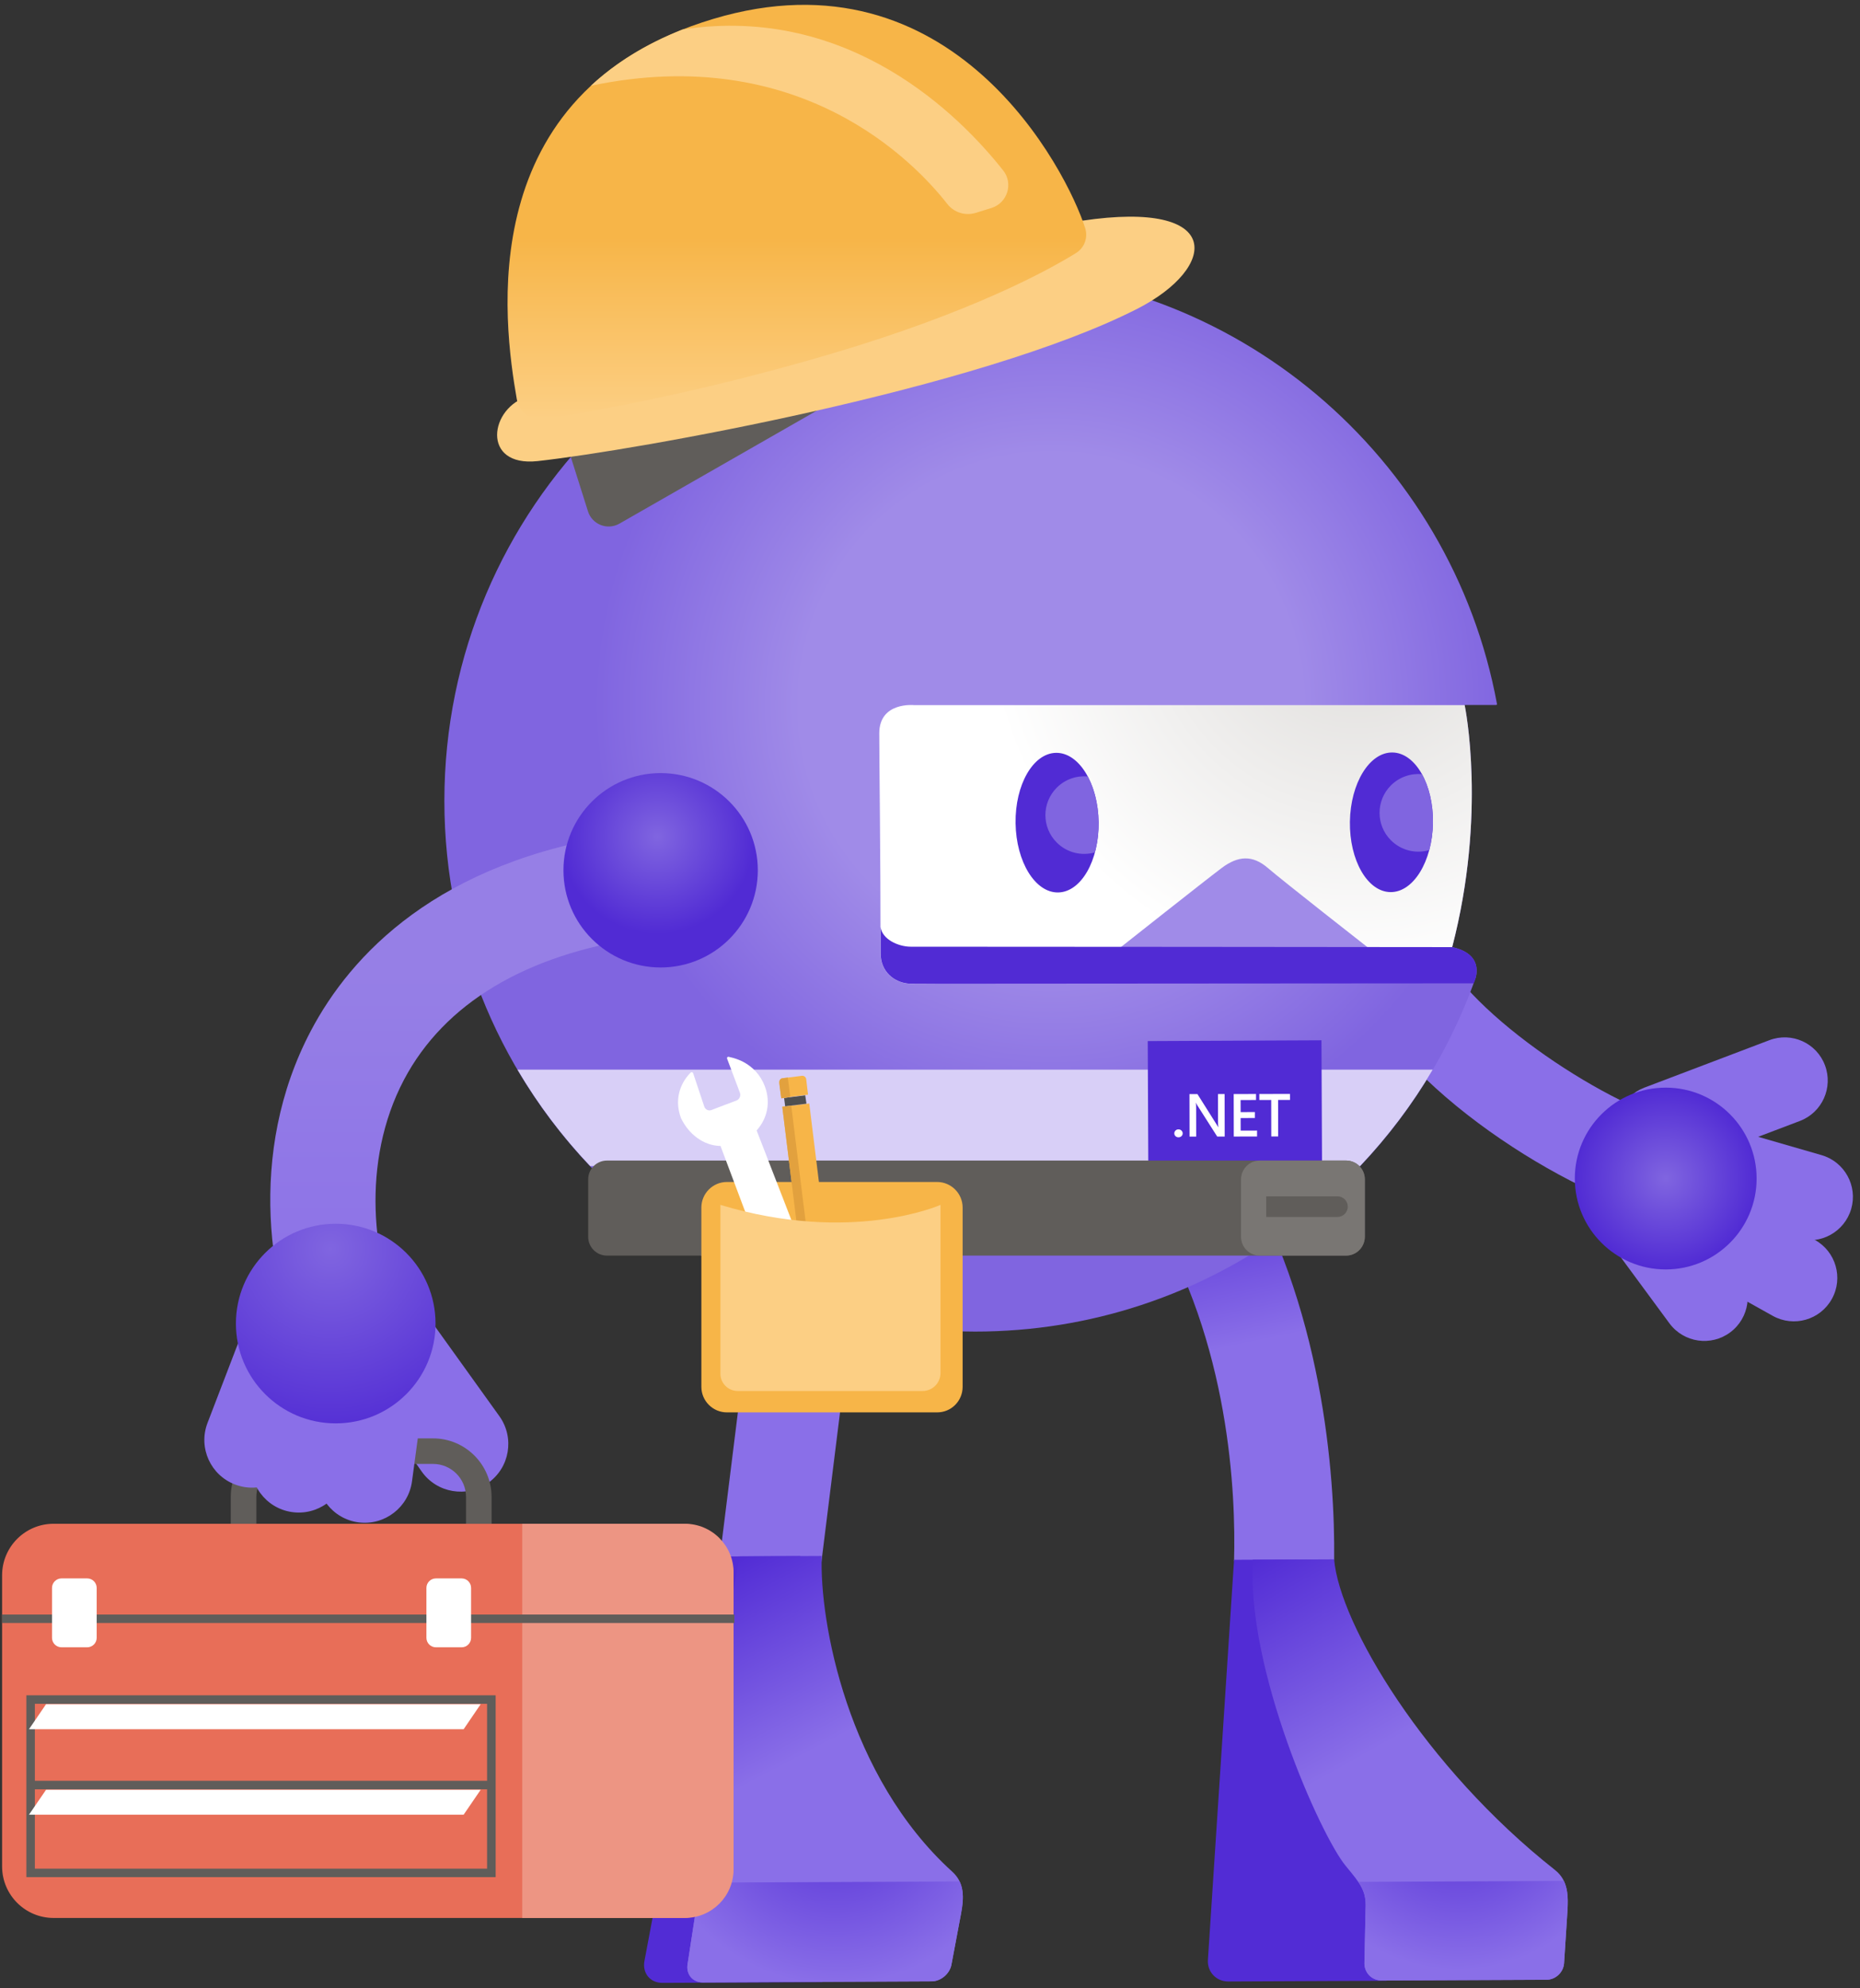 <svg width="218" height="233" viewBox="0 0 218 233" fill="none" xmlns="http://www.w3.org/2000/svg">
<rect x="0" y="0" width="218" height="233" fill="#333333" stroke="none"/>
<path d="M198.113 143.235C188.581 142.461 168.149 131.038 160.413 118.379C155.718 110.691 164.518 104.556 169.299 112.392C174.483 120.874 191.584 131.442 199.03 132.055L198.113 143.235Z" fill="#8A6FE8"/>
<path d="M207.37 121.915L192.711 127.479C190.097 128.472 188.786 131.394 189.769 134.003C190.762 136.616 193.685 137.928 196.293 136.944L210.953 131.38C213.566 130.387 214.877 127.465 213.894 124.856C212.915 122.233 209.983 120.917 207.37 121.915Z" fill="#8A6FE8"/>
<path d="M189.422 146.624L195.676 155.115C197.358 157.367 200.542 157.833 202.794 156.151C205.046 154.469 205.512 151.285 203.83 149.033L197.42 140.318L189.422 146.624Z" fill="#8A6FE8"/>
<path d="M195.091 147.132L207.783 154.226C210.24 155.59 213.338 154.702 214.702 152.24C216.065 149.788 215.177 146.685 212.715 145.322L203.293 140.014L195.091 147.132Z" fill="#8A6FE8"/>
<path d="M196.678 141.121L210.663 145.16C213.362 145.944 216.184 144.385 216.968 141.691C217.752 138.992 216.194 136.17 213.499 135.386L199.254 131.271L196.678 141.121Z" fill="#8A6FE8"/>
<path d="M195.229 148.781C201.112 148.781 205.882 144.01 205.882 138.127C205.882 132.245 201.112 127.474 195.229 127.474C189.346 127.474 184.576 132.245 184.576 138.127C184.576 144.01 189.346 148.781 195.229 148.781Z" fill="url(#paint0_radial)"/>
<path d="M156.369 182.832C156.479 172.953 155.072 152.901 144.875 136.108L134.906 142.162C144.158 157.391 144.851 175.167 144.637 182.922C144.614 183.563 150.596 184.143 156.369 182.832Z" fill="url(#paint1_linear)"/>
<path d="M144.638 182.813L153.87 182.77L162.49 232.15L143.958 232.235C142.547 232.24 141.478 231.104 141.573 229.693L144.638 182.813Z" fill="#522CD5"/>
<path d="M182.247 219.163C183.849 220.427 183.82 222.257 183.697 224.186L183.312 230.102C183.241 231.162 182.319 232.031 181.259 232.036L161.948 232.121C160.746 232.126 159.838 231.157 159.919 229.959L160.047 223.83C160.195 221.601 159.444 220.784 157.719 218.683C154.763 215.096 146.025 195.543 146.857 182.803L156.365 182.76C156.997 190.32 166.975 207.113 182.247 219.163Z" fill="url(#paint2_linear)"/>
<path d="M183.697 224.186C183.787 222.836 183.811 221.544 183.283 220.451L159.197 220.56C159.862 221.539 160.142 222.395 160.052 223.825L159.924 229.955C159.843 231.157 160.755 232.126 161.953 232.117L181.264 232.031C182.323 232.026 183.245 231.157 183.317 230.097L183.697 224.186Z" fill="url(#paint3_radial)"/>
<path d="M95.386 190.211L83.597 188.743L90.225 135.438L102.014 136.902L95.386 190.211Z" fill="url(#paint4_linear)"/>
<path d="M84.452 182.423L93.794 182.38L96.379 232.312L77.628 232.397C76.203 232.402 75.262 231.252 75.533 229.827L84.452 182.423Z" fill="#522CD5"/>
<path d="M111.598 219.354C113.038 220.656 113.005 222.328 112.634 224.281L111.508 230.264C111.309 231.333 110.263 232.212 109.194 232.216L82.38 232.34C81.164 232.345 80.365 231.366 80.594 230.149L81.549 223.948C81.972 221.696 81.644 221.031 81.686 218.142C81.767 212.725 84.266 195.286 86.69 182.409L96.312 182.366C96.018 190.016 99.334 208.239 111.598 219.354Z" fill="url(#paint5_linear)"/>
<path d="M81.553 223.953L80.598 230.154C80.37 231.366 81.168 232.35 82.385 232.345L109.199 232.221C110.273 232.217 111.313 231.338 111.513 230.268L112.639 224.286C112.905 222.87 112.986 221.601 112.468 220.513L81.743 220.651C81.791 221.753 81.819 222.542 81.553 223.953Z" fill="url(#paint6_radial)"/>
<path d="M88.172 31.019L77.02 35.504L73.984 23.425L81.99 20.204L88.172 31.019Z" fill="#D0C5F3"/>
<path d="M85.673 51.869C91.982 51.869 97.096 46.755 97.096 40.446C97.096 34.137 91.982 29.023 85.673 29.023C79.364 29.023 74.25 34.137 74.25 40.446C74.25 46.755 79.364 51.869 85.673 51.869Z" fill="#512BD4"/>
<path d="M170.202 111.005C174.312 95.224 171.66 82.627 171.66 82.627H175.372L175.462 82.556C170.145 53.599 144.78 31.655 114.288 31.655C79.933 31.655 52.083 59.505 52.083 93.86C52.083 128.215 79.928 156.065 114.288 156.065C141.397 156.065 164.452 138.721 172.972 114.53C173.219 113.504 173.195 111.66 170.202 111.005Z" fill="url(#paint7_radial)"/>
<path d="M167.921 125.364H60.651C63.06 129.456 65.92 133.243 69.17 136.664H159.406C162.651 133.238 165.512 129.456 167.921 125.364Z" fill="#D8CFF7"/>
<path d="M99.605 45.911L72.596 61.373C71.19 62.176 69.403 61.477 68.914 59.933L65.635 49.55L99.605 45.911Z" fill="#605D5A"/>
<path d="M61.967 46.443C57.372 47.674 56.336 54.773 63.017 54.041C74.264 52.805 114.768 45.645 133.3 36.189C142.703 31.389 143.63 23.359 126.79 25.873C109.95 28.386 61.967 46.443 61.967 46.443Z" fill="#FCCF84"/>
<path d="M60.569 46.78C60.836 48.306 62.271 49.337 63.801 49.104C69.108 48.296 81.834 46.087 97.533 41.435C113.874 36.588 122.746 31.741 126.11 29.66C127.098 29.047 127.54 27.849 127.189 26.742C125.055 20.009 111.67 -6.216 83.577 2.223C55.176 10.753 59.025 37.866 60.569 46.78Z" fill="url(#paint8_linear)"/>
<path d="M80.023 3.449C75.571 5.203 72.04 7.464 69.26 10.049C93.694 4.927 107.118 18.916 111.033 23.91C111.822 24.918 113.157 25.326 114.383 24.941L116.203 24.376C118.075 23.791 118.793 21.511 117.576 19.976C112.568 13.637 99.61 0.479 80.023 3.449Z" fill="#FCCF84"/>
<path d="M170.202 111.005C174.26 95.419 171.727 82.946 171.665 82.641H107.122C107.122 82.641 103.055 82.228 103.055 85.944C103.055 89.66 103.207 100.152 103.207 111.76C103.207 114.145 105.16 115.295 106.7 115.295C106.704 115.291 162.998 115.286 170.202 111.005Z" fill="url(#paint9_radial)"/>
<path d="M131.328 111.038C131.328 111.038 141.254 103.183 143.188 101.729C145.127 100.275 146.818 100.194 148.595 101.729C150.373 103.264 160.308 111.038 160.308 111.038H131.328Z" fill="#A08BE8"/>
<path d="M172.72 115.248C172.72 115.248 174.445 111.931 170.202 111.005C170.206 110.99 106.752 110.957 106.752 110.957C105.274 110.957 103.373 110.078 103.212 108.643C103.212 109.669 103.217 110.705 103.217 111.755C103.217 113.922 104.827 115.067 106.272 115.257C106.414 115.276 106.562 115.291 106.709 115.291H111.047L172.72 115.248Z" fill="#512BD4"/>
<path d="M167.946 96.447C168.013 91.929 165.89 88.233 163.203 88.193C160.515 88.153 158.283 91.784 158.215 96.302C158.148 100.821 160.272 104.516 162.959 104.557C165.646 104.597 167.879 100.966 167.946 96.447Z" fill="#512BD4"/>
<path d="M163.022 92.05C161.245 93.827 161.245 96.707 163.022 98.484C164.238 99.7 165.973 100.085 167.517 99.634C167.778 98.659 167.93 97.581 167.949 96.45C167.983 94.236 167.488 92.221 166.657 90.734C165.36 90.62 164.015 91.057 163.022 92.05Z" fill="#8065E0"/>
<path d="M124.017 104.598C126.704 104.558 128.828 100.863 128.761 96.344C128.693 91.826 126.46 88.195 123.773 88.235C121.086 88.275 118.963 91.971 119.03 96.489C119.097 101.008 121.33 104.638 124.017 104.598Z" fill="#512BD4"/>
<path d="M123.858 92.316C122.081 94.093 122.081 96.973 123.858 98.75C125.07 99.962 126.79 100.342 128.325 99.904C128.619 98.821 128.781 97.614 128.762 96.336C128.733 94.283 128.253 92.421 127.488 91C126.191 90.886 124.851 91.323 123.858 92.316Z" fill="#8065E0"/>
<path d="M134.602 140.027L154.963 139.934L154.881 121.925L134.52 122.018L134.602 140.027Z" fill="#512BD4"/>
<path d="M138.123 133.295C137.985 133.295 137.871 133.252 137.776 133.162C137.681 133.072 137.633 132.958 137.633 132.834C137.633 132.706 137.681 132.592 137.776 132.502C137.871 132.407 137.985 132.364 138.123 132.364C138.261 132.364 138.375 132.411 138.47 132.502C138.565 132.592 138.617 132.706 138.617 132.834C138.617 132.962 138.569 133.072 138.474 133.162C138.379 133.248 138.261 133.295 138.123 133.295Z" fill="white"/>
<path d="M143.54 133.205H142.661L140.332 129.551C140.275 129.461 140.223 129.361 140.185 129.261H140.166C140.185 129.366 140.194 129.594 140.194 129.945L140.199 133.21H139.42L139.41 128.23H140.346L142.594 131.798C142.689 131.946 142.751 132.05 142.779 132.103H142.794C142.77 131.969 142.76 131.746 142.76 131.433L142.756 128.225H143.53L143.54 133.205Z" fill="white"/>
<path d="M147.332 133.2L144.604 133.205L144.595 128.225L147.213 128.22V128.924L145.402 128.928L145.407 130.34L147.075 130.335V131.033L145.407 131.038L145.412 132.511L147.332 132.506V133.2Z" fill="white"/>
<path d="M151.195 128.914L149.798 128.919L149.807 133.195H148.999L148.99 128.919L147.598 128.924V128.22L151.19 128.211L151.195 128.914Z" fill="white"/>
<path d="M42.789 162.998L49.432 172.478C51.218 174.996 54.711 175.576 57.229 173.789C59.748 172.003 60.327 168.51 58.541 165.996L50.32 154.54L42.789 162.998Z" fill="#8A6FE8"/>
<path d="M30.045 178.588V175.447C30.045 173.309 31.779 171.575 33.917 171.575H50.748C52.886 171.575 54.621 173.309 54.621 175.447V178.588H57.614V175.447C57.614 171.66 54.535 168.581 50.748 168.581H33.913C30.125 168.581 27.046 171.66 27.046 175.447V178.588H30.045Z" fill="#605D5A"/>
<path d="M31.332 159.411L29.493 170.843C29.028 173.889 31.114 176.745 34.169 177.21C37.215 177.676 40.071 175.59 40.536 172.535L42.418 160.817L31.332 159.411Z" fill="#8A6FE8"/>
<path d="M38.75 160.703L37.205 172.178C36.816 175.234 38.983 178.037 42.038 178.427C45.093 178.816 47.897 176.65 48.291 173.594L49.878 161.824L38.75 160.703Z" fill="#8A6FE8"/>
<path d="M28.457 155.994L24.309 166.804C23.221 169.693 24.689 172.92 27.578 173.998C30.468 175.086 33.694 173.618 34.773 170.729L39.025 159.643L28.457 155.994Z" fill="#8A6FE8"/>
<path d="M36.155 160.722C31.541 151.299 28.847 135.191 36.45 120.784C41.073 112.036 51.194 100.94 73.195 97.757L74.963 109.954C61.606 111.888 52.064 117.624 47.355 126.538C42.257 136.193 43.62 147.935 47.227 155.31L36.155 160.722Z" fill="url(#paint10_linear)"/>
<path d="M77.429 113.39C83.72 113.39 88.819 108.291 88.819 102C88.819 95.709 83.72 90.61 77.429 90.61C71.138 90.61 66.039 95.709 66.039 102C66.039 108.287 71.138 113.39 77.429 113.39Z" fill="url(#paint11_radial)"/>
<path d="M39.348 166.823C45.811 166.823 51.047 161.587 51.047 155.124C51.047 148.662 45.811 143.426 39.348 143.426C32.886 143.426 27.65 148.662 27.65 155.124C27.65 161.587 32.891 166.823 39.348 166.823Z" fill="url(#paint12_radial)"/>
<path d="M79.938 178.589H6.286C2.945 178.589 0.246 181.297 0.246 184.628V218.75C0.246 222.091 2.955 224.79 6.286 224.79H79.938C83.278 224.79 85.977 222.081 85.977 218.75V184.628C85.977 181.292 83.269 178.589 79.938 178.589Z" fill="#E86E58"/>
<path d="M80.275 178.589H61.206V224.79H80.275C83.425 224.79 85.977 222.238 85.977 219.088V184.276C85.977 181.145 83.425 178.589 80.275 178.589Z" fill="#ED9583"/>
<path d="M86.072 189.228H0.246V190.221H86.072V189.228Z" fill="#605D5A"/>
<path d="M10.22 193.067H7.208C6.595 193.067 6.096 192.568 6.096 191.955V186.106C6.096 185.493 6.595 184.994 7.208 184.994H10.22C10.833 184.994 11.332 185.493 11.332 186.106V191.955C11.332 192.568 10.833 193.067 10.22 193.067Z" fill="white"/>
<path d="M54.107 193.067H51.09C50.477 193.067 49.978 192.568 49.978 191.955V186.106C49.978 185.493 50.477 184.994 51.09 184.994H54.102C54.715 184.994 55.214 185.493 55.214 186.106V191.955C55.214 192.568 54.72 193.067 54.107 193.067Z" fill="white"/>
<path d="M3.093 198.693V220.004H58.094V198.693H3.093ZM57.087 199.691V208.714H4.086V199.691H57.087ZM4.086 219.011V209.712H57.087V219.011H4.086Z" fill="#605D5A"/>
<path d="M54.34 202.67H3.397L5.397 199.738H56.336L54.34 202.67Z" fill="white"/>
<path d="M54.34 212.687H3.397L5.397 209.769H56.336L54.34 212.687Z" fill="white"/>
<path d="M89.137 160.033L101.777 160.066L102.105 158.636L89.465 158.603L89.137 160.033Z" fill="#A08BE8"/>
<path d="M157.766 147.16H71.138C69.921 147.16 68.938 146.177 68.938 144.96V138.222C68.938 137.006 69.921 136.022 71.138 136.022H157.766C158.983 136.022 159.966 137.006 159.966 138.222V144.96C159.952 146.177 158.973 147.16 157.766 147.16Z" fill="#605D5A"/>
<path d="M157.766 147.16H147.655C146.438 147.16 145.455 146.177 145.455 144.96V138.222C145.455 137.006 146.438 136.022 147.655 136.022H157.766C158.983 136.022 159.966 137.006 159.966 138.222V144.96C159.952 146.177 158.973 147.16 157.766 147.16Z" fill="#797673"/>
<path d="M109.84 165.535H85.198C83.549 165.535 82.204 164.191 82.204 162.542V141.525C82.204 139.876 83.549 138.531 85.198 138.531H109.831C111.48 138.531 112.824 139.876 112.824 141.525V162.542C112.824 164.2 111.489 165.535 109.84 165.535Z" fill="#F7B548"/>
<path d="M96.659 159.154C96.555 158.284 96.555 158.284 96.555 158.284C97.125 158.208 97.125 158.208 97.125 158.208C97.229 159.097 97.229 159.097 97.229 159.097C97.263 159.244 97.153 159.382 96.996 159.415C96.83 159.453 96.683 159.334 96.659 159.154Z" fill="#505050"/>
<path d="M94.849 129.337L92.734 129.589L91.689 129.717L94.948 156.141L96.017 156.027L98.104 155.761L94.849 129.337Z" fill="#F7B548"/>
<path d="M91.898 128.681L92.026 129.665L94.521 129.356L94.374 128.372L91.898 128.681Z" fill="#505050"/>
<path d="M97.391 158.721L98.099 155.761L94.948 156.141L96.388 158.826L97.391 158.721Z" fill="#737373"/>
<path d="M91.689 129.717L94.948 156.141L96.017 156.027L92.739 129.593L91.689 129.717Z" fill="#E2A13E"/>
<path d="M94.492 126.5C94.473 126.239 94.226 126.058 93.993 126.086C92.796 126.243 92.796 126.243 92.796 126.243C92.682 126.253 92.501 126.277 92.321 126.296C92.174 126.315 92.002 126.338 91.888 126.348C91.741 126.381 91.732 126.357 91.732 126.357C91.499 126.391 91.318 126.633 91.342 126.866C91.575 128.719 91.575 128.719 91.575 128.719C92.62 128.557 92.62 128.557 92.62 128.557C94.706 128.296 94.706 128.296 94.706 128.296L94.492 126.5Z" fill="#F7B548"/>
<path d="M92.63 128.576L92.335 126.3L91.713 126.376C91.385 126.429 91.309 126.685 91.342 127.032C91.385 127.393 91.565 128.733 91.565 128.733L92.63 128.576Z" fill="#E2A13E"/>
<path d="M97.505 150.8L97.02 147.004L97.443 146.928L97.9 150.734L97.505 150.8Z" fill="#FFB900"/>
<path d="M97.505 150.8L97.02 147.004L97.263 146.951L97.738 150.772L97.505 150.8Z" fill="#FFB900"/>
<path d="M89.646 127.327C89.137 125.972 88.206 125.032 87.099 124.447C86.918 124.352 86.728 124.267 86.538 124.195C86.348 124.119 86.158 124.057 85.958 123.996C85.768 123.943 85.578 123.901 85.388 123.858C85.274 123.839 85.174 123.953 85.217 124.072L86.719 128.068C86.856 128.439 86.666 128.852 86.305 128.99L84.043 129.845L83.378 130.102C83.041 130.23 82.67 130.049 82.551 129.712L81.24 125.787C81.197 125.659 81.04 125.616 80.945 125.711C79.6 127.075 79.054 129.023 79.814 131.043C80.712 132.915 82.428 134.269 84.447 134.312L90.054 149.246C90.539 150.558 92.012 151.014 93.124 150.439C93.143 150.43 93.176 150.43 93.2 150.42C94.312 150.007 94.891 148.8 94.554 147.683C94.545 147.64 94.535 147.598 94.521 147.564C94.15 146.571 90.7 137.704 88.681 132.492C89.893 131.138 90.368 129.265 89.646 127.327ZM92.639 149.422C92.036 149.646 91.37 149.346 91.147 148.743C90.924 148.139 91.223 147.474 91.822 147.251C92.425 147.027 93.091 147.327 93.314 147.93C93.552 148.524 93.243 149.189 92.639 149.422Z" fill="white"/>
<path d="M108.134 163.027H86.462C85.34 163.027 84.433 162.119 84.433 160.998C84.433 160.998 84.433 146.79 84.433 141.216C99.833 145.859 110.23 141.216 110.23 141.216V160.921C110.23 162.095 109.289 163.027 108.134 163.027Z" fill="#FCCF84"/>
<path d="M156.75 140.209H148.406V142.632H156.75C157.415 142.632 157.966 142.095 157.966 141.416C157.966 140.75 157.415 140.209 156.75 140.209Z" fill="#605D5A"/>
<defs>
<radialGradient id="paint0_radial" cx="0" cy="0" r="1" gradientUnits="userSpaceOnUse" gradientTransform="translate(195.227 138.128) scale(10.652)">
<stop stop-color="#8065E0"/>
<stop offset="1" stop-color="#512BD4"/>
</radialGradient>
<linearGradient id="paint1_linear" x1="141.489" y1="136.822" x2="151.373" y2="183.893" gradientUnits="userSpaceOnUse">
<stop stop-color="#522CD5"/>
<stop offset="0.44" stop-color="#8A6FE8"/>
</linearGradient>
<linearGradient id="paint2_linear" x1="149.039" y1="181.571" x2="178.4" y2="233.916" gradientUnits="userSpaceOnUse">
<stop stop-color="#522CD5"/>
<stop offset="0.44" stop-color="#8A6FE8"/>
</linearGradient>
<radialGradient id="paint3_radial" cx="0" cy="0" r="1" gradientUnits="userSpaceOnUse" gradientTransform="translate(170.881 210.612) rotate(-0.261) scale(20.348)">
<stop offset="0.034" stop-color="#522CD5"/>
<stop offset="0.996" stop-color="#8A6FE8"/>
</radialGradient>
<linearGradient id="paint4_linear" x1="87.125" y1="136.097" x2="98.487" y2="189.552" gradientUnits="userSpaceOnUse">
<stop stop-color="#522CD5"/>
<stop offset="0.44" stop-color="#8A6FE8"/>
</linearGradient>
<linearGradient id="paint5_linear" x1="80.841" y1="185.494" x2="106.303" y2="234.015" gradientUnits="userSpaceOnUse">
<stop stop-color="#522CD5"/>
<stop offset="0.44" stop-color="#8A6FE8"/>
</linearGradient>
<radialGradient id="paint6_radial" cx="0" cy="0" r="1" gradientUnits="userSpaceOnUse" gradientTransform="translate(97.909 210.574) rotate(-0.261) scale(22.145 22.122)">
<stop offset="0.034" stop-color="#522CD5"/>
<stop offset="0.996" stop-color="#8A6FE8"/>
</radialGradient>
<radialGradient id="paint7_radial" cx="0" cy="0" r="1" gradientUnits="userSpaceOnUse" gradientTransform="translate(123.173 82.65) scale(61.95)">
<stop offset="0.474" stop-color="#A08BE8"/>
<stop offset="0.862" stop-color="#8065E0"/>
</radialGradient>
<linearGradient id="paint8_linear" x1="93.396" y1="0.565" x2="93.396" y2="49.138" gradientUnits="userSpaceOnUse">
<stop offset="0.563" stop-color="#F7B548"/>
<stop offset="1" stop-color="#FCCF84"/>
</linearGradient>
<radialGradient id="paint9_radial" cx="0" cy="0" r="1" gradientUnits="userSpaceOnUse" gradientTransform="translate(158.948 71.201) scale(48.258)">
<stop offset="0.093" stop-color="#E1DFDD"/>
<stop offset="0.9" stop-color="white"/>
</radialGradient>
<linearGradient id="paint10_linear" x1="53.322" y1="97.755" x2="53.322" y2="160.722" gradientUnits="userSpaceOnUse">
<stop offset="0.249" stop-color="#967FE6"/>
<stop offset="1" stop-color="#8A6FE8"/>
</linearGradient>
<radialGradient id="paint11_radial" cx="0" cy="0" r="1" gradientUnits="userSpaceOnUse" gradientTransform="translate(77.059 98.066) scale(11.399)">
<stop stop-color="#8065E0"/>
<stop offset="1" stop-color="#512BD4"/>
</radialGradient>
<radialGradient id="paint12_radial" cx="0" cy="0" r="1" gradientUnits="userSpaceOnUse" gradientTransform="translate(38.729 146.393) scale(22.729)">
<stop stop-color="#8065E0"/>
<stop offset="1" stop-color="#512BD4"/>
</radialGradient>
</defs>
</svg>
